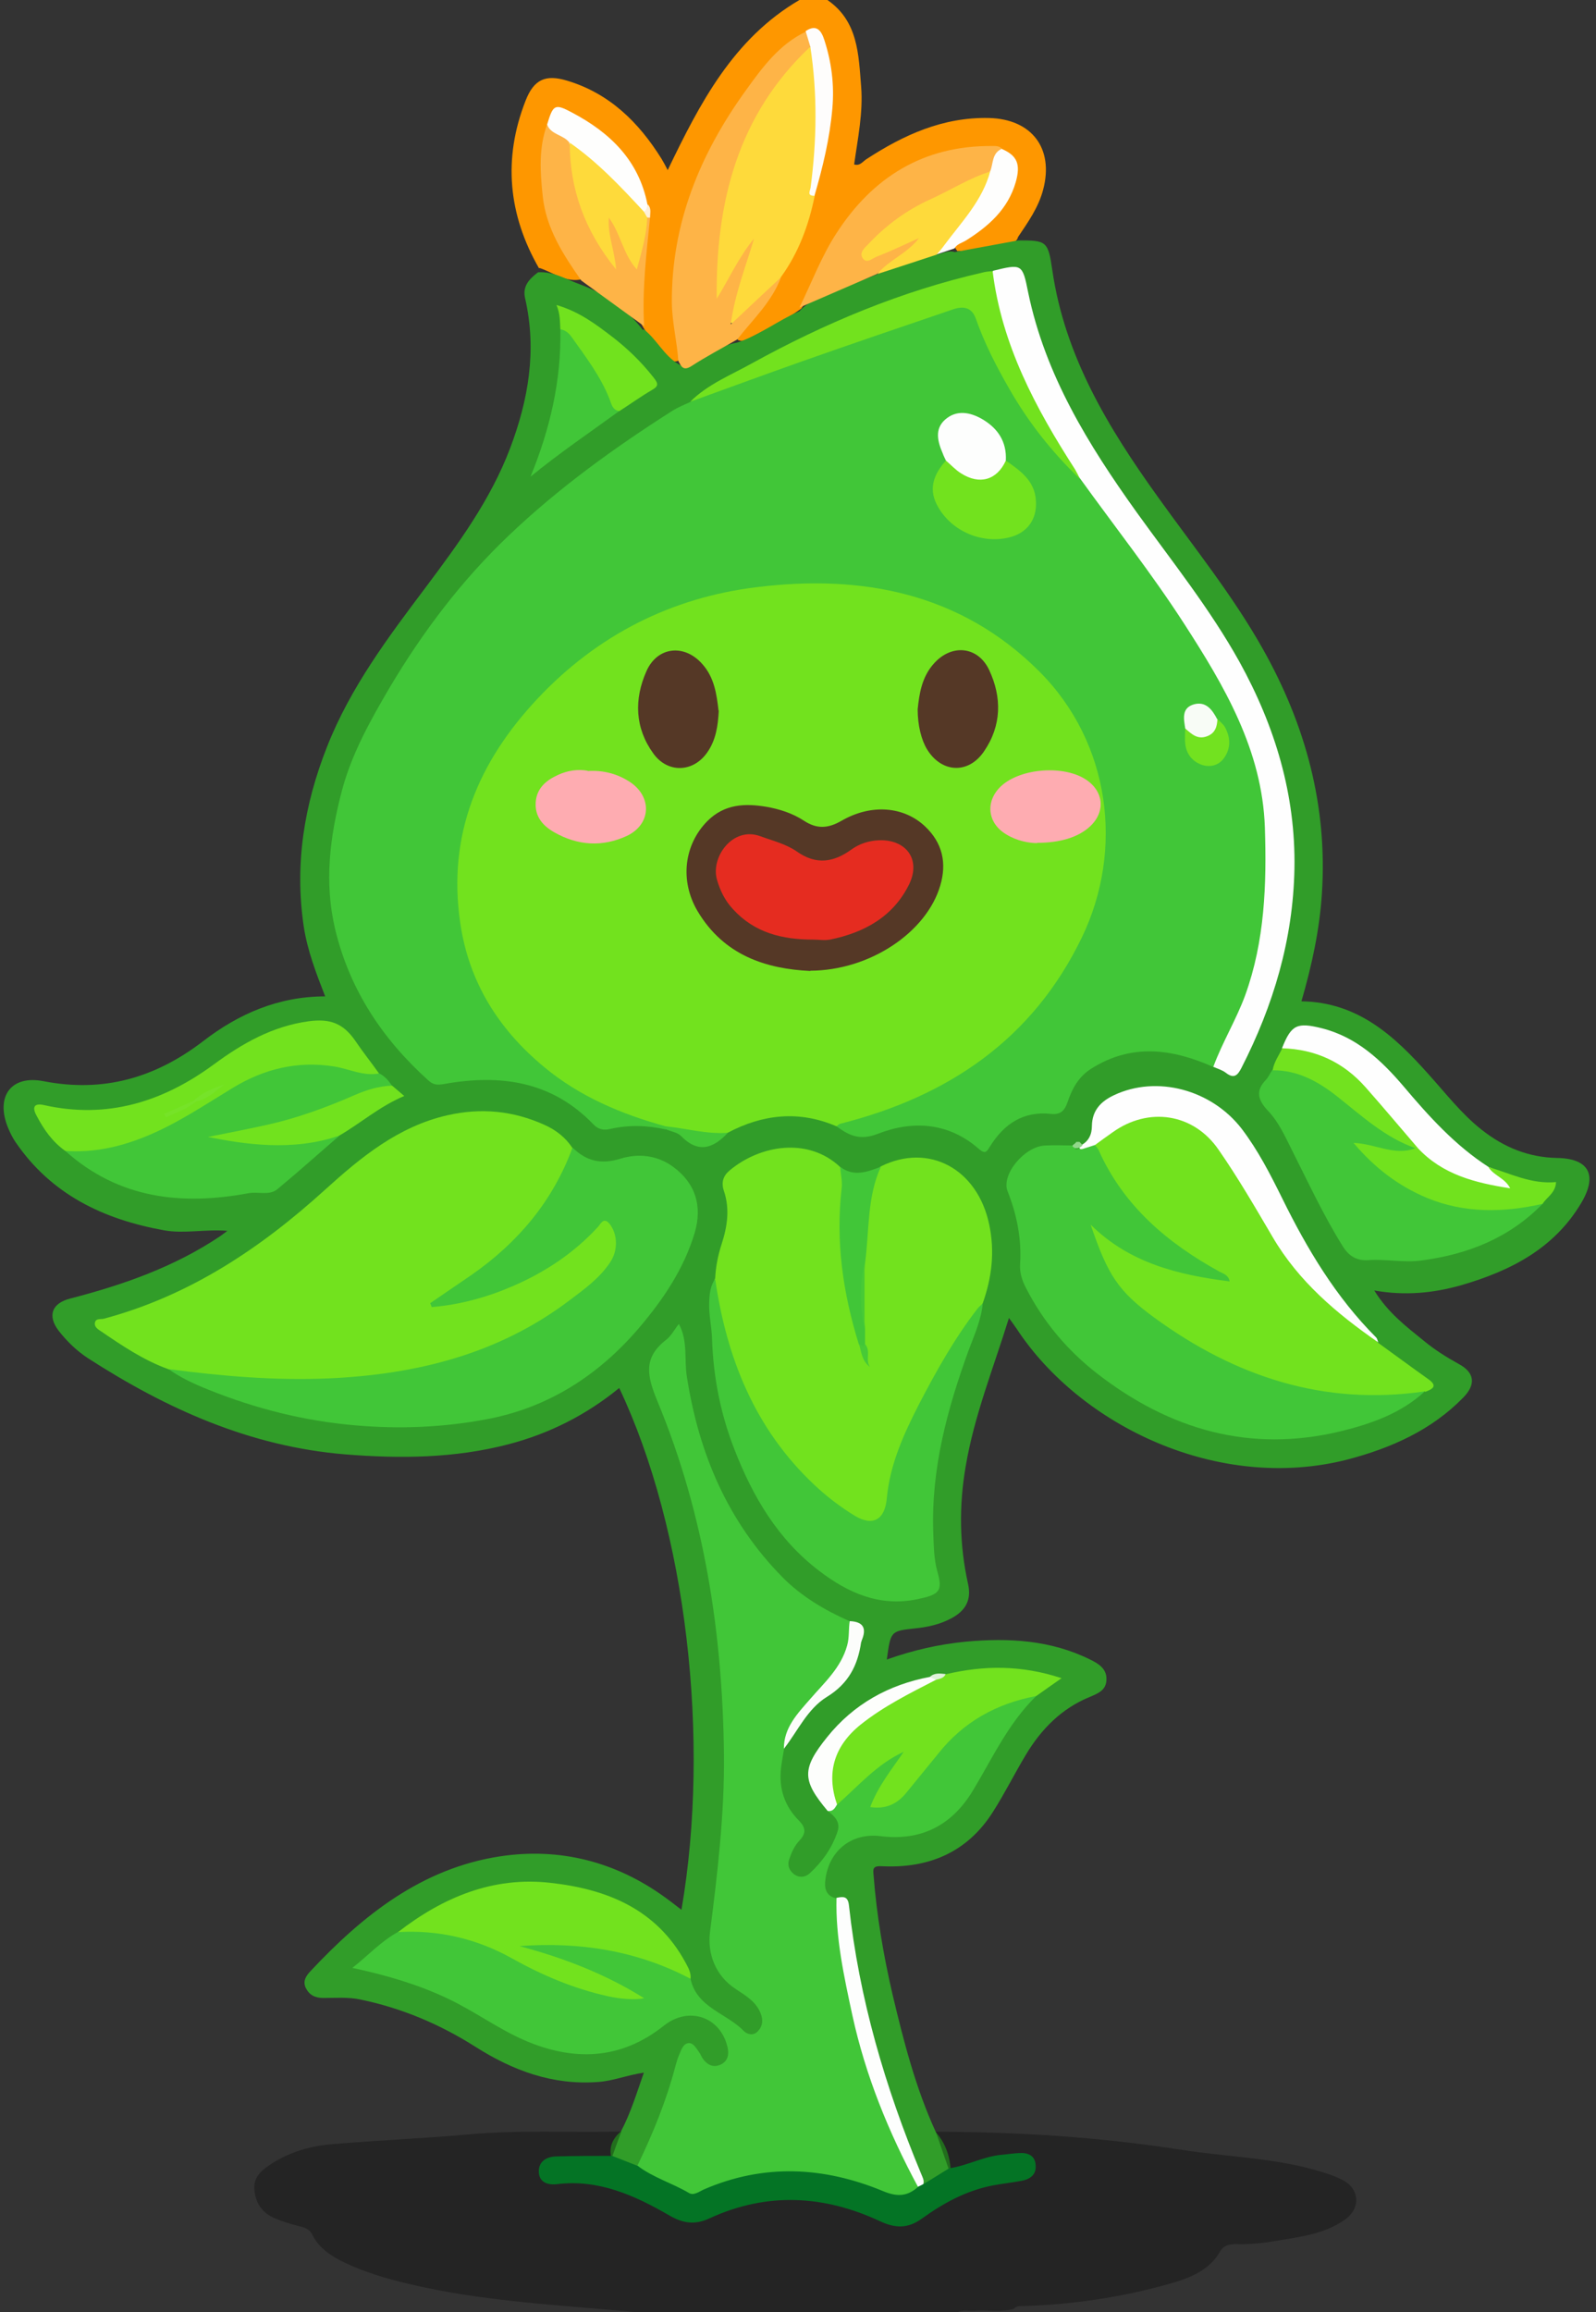 <?xml version="1.0" encoding="UTF-8"?><svg id="Layer_1" xmlns="http://www.w3.org/2000/svg" viewBox="0 0 61.55 89.15"><rect x="0" y="0" width="61.55" height="89.15" fill="#333333" stroke="none"/><path d="M20.79,10.35c-1.19-2.07-1.4-4.23-.52-6.47,.32-.82,.77-1.02,1.6-.77,1.63,.49,2.76,1.6,3.64,3.01,.04,.07,.08,.14,.12,.21,.03,.06,.07,.13,.12,.23,1.24-2.58,2.53-5.07,5.08-6.56h1.08c1.19,.82,1.2,2.11,1.3,3.34,.08,1-.13,2-.27,3,.22,.07,.33-.11,.47-.2,1.44-.94,2.96-1.63,4.73-1.59,1.65,.04,2.51,1.17,2.09,2.76-.18,.69-.58,1.25-.97,1.83-.03,.13-.13,.2-.25,.22-.69,.12-1.37,.33-2.09,.32-.29-.35,.08-.43,.25-.54,.59-.38,1.12-.81,1.51-1.41,.16-.25,.29-.52,.35-.82,.08-.45,0-.83-.46-1.04-1.5-.32-2.79,.23-4.01,.99-1.09,.67-1.94,1.57-2.46,2.77-.34,.78-.7,1.57-1.2,2.27-.66,.48-1.39,.81-2.1,1.19-.1,.06-.23,.07-.34,.02-.15-.27,.09-.39,.22-.55,.49-.62,1.02-1.22,1.36-1.95,.58-.98,1.04-2,1.24-3.13,.3-1.09,.57-2.19,.67-3.33,.07-.81-.04-1.59-.25-2.36-.07-.25-.16-.57-.56-.46-.99,.49-1.63,1.34-2.24,2.2-1.79,2.49-2.9,5.21-2.83,8.34,.01,.48,.12,.95,.16,1.42,.02,.2,.09,.39-.02,.58-.2,.16-.35,0-.46-.12-.38-.4-.78-.8-1.04-1.3-.12-1.13-.06-2.25,.14-3.36,.04-.2,.05-.39,.06-.59,0-.18,.02-.37-.04-.55-.3-1.62-1.36-2.66-2.72-3.44-.59-.34-.69-.28-.93,.37-.4,1.9-.19,3.69,1,5.29,.13,.17,.28,.35,.25,.59-.64,.16-1.12-.25-1.67-.43Z" fill="#fe9700"/><path d="M24.83,12.7c.5,.39,.77,1,1.32,1.33,.29,.18,.53,.01,.78-.12,.48-.27,.93-.61,1.5-.7,.86-.28,1.58-.86,2.4-1.21,.4-.45,.99-.57,1.5-.81,.48-.23,.99-.4,1.49-.61,.73-.27,1.47-.53,2.22-.75,.26-.02,.5-.2,.78-.11,.82-.15,1.63-.3,2.45-.45,1.08,0,1.15,.02,1.31,1.13,.48,3.34,2.17,6.11,4.08,8.77,1.38,1.93,2.87,3.77,4.04,5.85,1.65,2.93,2.5,6.06,2.28,9.43-.09,1.41-.39,2.78-.79,4.16,2.17,.03,3.58,1.33,4.89,2.8,.67,.74,1.28,1.54,2.07,2.16,.85,.67,1.8,1.06,2.9,1.08,1.22,.02,1.57,.65,.94,1.72-1.05,1.78-2.75,2.64-4.65,3.19-1.06,.3-2.15,.41-3.34,.2,.52,.85,1.23,1.39,1.91,1.94,.41,.34,.87,.63,1.34,.89,.62,.33,.68,.79,.18,1.3-1.23,1.26-2.79,1.95-4.47,2.39-4.97,1.27-10.29-1.3-12.75-5.04-.09-.13-.18-.26-.3-.42-.6,1.94-1.34,3.77-1.67,5.73-.26,1.52-.24,3.02,.09,4.51,.15,.65-.11,1.05-.62,1.33-.44,.24-.92,.35-1.42,.4-.95,.1-.94,.11-1.09,1.2,1.01-.36,2.02-.59,3.06-.69,1.65-.15,3.26-.06,4.78,.69,.33,.16,.65,.36,.63,.78-.01,.41-.33,.53-.66,.67-1.07,.44-1.85,1.23-2.44,2.21-.44,.73-.82,1.5-1.28,2.22-.99,1.56-2.48,2.18-4.28,2.09-.37-.02-.34,.12-.32,.35,.12,1.55,.38,3.08,.73,4.59,.43,1.81,.89,3.61,1.67,5.31,.35,.41,.54,.89,.57,1.44-.27,.38-.6,.62-1.09,.59-.85-1.63-1.38-3.38-1.89-5.14-.49-1.7-.84-3.44-1.09-5.2-.03-.23,0-.5-.34-.54-.54-.26-.67-.5-.51-1.03,.12-.4,.32-.78,.54-1.13,.23-.37,.59-.51,1.02-.54,.46-.03,.91,.06,1.38,.03,1.2-.08,2.05-.7,2.69-1.67,.33-.5,.57-1.05,.87-1.57,.45-.78,.97-1.51,1.63-2.13,.17-.19,.43-.27,.6-.53-1.34-.45-2.66-.32-3.98-.07-.2,.02-.41,0-.6,.08-1.54,.4-2.93,1.05-3.93,2.36-.86,1.12-.83,1.56,.09,2.61,.48,.56,.52,.85,.16,1.45-.22,.38-.45,.76-.78,1.05-.26,.23-.56,.33-.88,.12-.31-.21-.41-.58-.21-.84,.57-.73,.29-1.29-.15-1.96-.42-.63-.3-1.38-.08-2.09,.53-.97,1.12-1.9,2.07-2.5,.76-.48,.72-1.28,.9-1.99,.07-.29-.27-.28-.45-.37-2.66-1.1-4.19-3.24-5.28-5.77-.67-1.55-1.06-3.18-1.14-4.88,0-.16,.01-.32-.12-.5-.33,.32-.59,.69-.89,1.02-.27,.3-.06,.61,.06,.9,.95,2.21,1.63,4.51,2.07,6.87,.37,1.99,.58,3.98,.67,6.01,.12,2.71-.14,5.37-.47,8.05-.11,.89,.19,1.74,.99,2.3,.35,.24,.69,.48,.88,.88,.14,.31,.17,.63-.1,.89-.29,.28-.61,.17-.87-.04-.43-.33-.86-.64-1.31-.94-.38-.25-.51-.65-.61-1.07-.44-1.52-1.56-2.38-2.93-2.97-2.41-1.04-4.75-.84-7.01,.49-.4,.23-.78,.48-1.16,.74-.51,.35-.98,.75-1.5,1.2,2.15,.4,3.99,1.41,5.84,2.45,2.02,1.14,4.03,1.13,5.91-.41,.41-.34,.88-.51,1.38-.25,.6,.31,1.01,.78,1.13,1.46,.05,.3-.1,.55-.39,.67-.32,.13-.58,0-.8-.25-.14-.15-.19-.46-.47-.37-.22,.08-.24,.35-.3,.56-.31,1.12-.74,2.19-1.19,3.26-.1,.24-.19,.49-.43,.63-.41,.05-.73-.11-1.02-.39-.09-.42,.07-.73,.38-1,.37-.7,.6-1.46,.88-2.26-.63,.09-1.18,.32-1.77,.36-1.75,.13-3.28-.44-4.73-1.36-1.37-.87-2.84-1.49-4.43-1.82-.48-.1-.95-.06-1.43-.06-.32,0-.54-.11-.68-.39-.12-.26,.01-.46,.18-.64,2.02-2.16,4.3-3.97,7.31-4.43,2.3-.35,4.47,.2,6.38,1.59,.21,.15,.41,.31,.62,.47,1.13-6.56,.19-14.66-2.4-20.12-1.27,1.04-2.7,1.76-4.27,2.17-2.07,.54-4.17,.56-6.29,.39-3.67-.3-6.89-1.75-9.93-3.71-.44-.29-.81-.65-1.13-1.06-.44-.58-.26-1.06,.45-1.24,2.05-.53,4.02-1.22,5.79-2.41,.06-.04,.12-.09,.27-.2-.88-.07-1.66,.12-2.44-.02-2.34-.42-4.35-1.38-5.73-3.4-.11-.16-.2-.34-.28-.53-.51-1.21,.09-2.07,1.36-1.82,2.31,.45,4.31-.13,6.15-1.54,1.36-1.05,2.9-1.73,4.71-1.73-.35-.9-.69-1.78-.83-2.72-.35-2.39,.02-4.67,.9-6.9,.9-2.29,2.36-4.23,3.82-6.17,1.25-1.67,2.49-3.36,3.24-5.34,.71-1.87,1.04-3.79,.58-5.79-.11-.47,.17-.75,.5-1,.6-.04,1.1,.28,1.63,.47,.96,.36,1.78,.93,2.41,1.75Z" fill="#319d29"/><path d="M23.97,82.17c-.12,.32-.24,.64-.35,.96-.35,.3-.76,.14-1.15,.17-.34,.03-.68-.03-1.02,.05-.22,.05-.46,.14-.43,.42,.03,.25,.26,.27,.47,.29,.58,.04,1.16-.04,1.73,.11,.98,.25,1.89,.66,2.75,1.16,.44,.25,.84,.29,1.3,.08,2.23-1,4.46-.95,6.66,.08,.59,.27,1.11,.27,1.62-.12,1.03-.79,2.2-1.2,3.47-1.39,.1-.01,.2-.03,.29-.06,.21-.06,.39-.16,.37-.4-.02-.25-.24-.3-.44-.31-.67-.02-1.3,.21-1.93,.39-.24,.06-.48,.26-.73,.02-.16-.47-.33-.95-.49-1.42,3.19,0,6.36,.21,9.51,.7,1.67,.26,3.37,.3,5,.74,.4,.11,.81,.23,1.18,.42,.67,.35,.7,1.11,.07,1.54-.78,.54-1.7,.65-2.6,.8-.53,.09-1.06,.15-1.6,.13-.22,0-.46,.05-.58,.26-.44,.78-1.22,1.06-2,1.28-1.82,.51-3.69,.79-5.59,.85-.14,0-.28-.01-.39,.11-.5,.14-1.02,.03-1.52,.07-.21,.02-.43-.06-.64,.06,0,0,0,0,0,0-.4,0-.8,0-1.19,0-.88,0-1.76,0-2.64,0-1.76,0-3.52,0-5.28,0-.56,0-1.12,0-1.68,0-.52,0-1.04,0-1.56,0-2.93-.28-5.87-.4-8.75-1.08-.87-.2-1.73-.45-2.55-.84-.51-.25-.98-.55-1.24-1.08-.12-.24-.34-.28-.54-.33-.31-.08-.61-.17-.91-.3-.49-.21-.74-.59-.78-1.11-.04-.52,.34-.78,.71-1.02,.69-.43,1.46-.65,2.26-.72,1.76-.15,3.53-.22,5.3-.38,1.95-.18,3.91-.06,5.86-.11Z" opacity=".3"/><path d="M31.42,7.55c-.23,1.13-.62,2.19-1.3,3.13-.43,.61-.95,1.13-1.5,1.63-.11,.1-.25,.25-.42,.14-.16-.1-.14-.28-.1-.44,.17-.82,.4-1.62,.67-2.2-.16,.36-.48,.87-.74,1.4-.08,.17-.17,.45-.38,.39-.26-.06-.19-.36-.21-.57-.06-.66,.07-1.32,.15-1.97,.29-2.52,1.14-4.82,2.91-6.7,.23-.24,.37-.78,.91-.48,.35,1.51,.22,3.03,.12,4.56-.03,.37-.23,.72-.11,1.1Z" fill="#feda3b"/><path d="M31.25,1.8c-2.8,2.63-3.65,6-3.61,9.72,.48-.77,.85-1.61,1.44-2.32-.31,1.06-.73,2.08-.9,3.31,.71-.67,1.32-1.24,1.94-1.82-.35,.95-1.09,1.63-1.69,2.4-.59,.34-1.2,.66-1.77,1.03-.32,.2-.39,0-.5-.2-.05-.75-.24-1.48-.25-2.24-.02-3.07,1.09-5.75,2.85-8.19,.64-.89,1.29-1.78,2.32-2.27,.23,.15,.4,.31,.18,.6Z" fill="#feb447"/><path d="M33.83,10.56c-1,.43-2,.87-3,1.3,.47-.96,.85-1.98,1.43-2.87,1.39-2.15,3.35-3.38,5.99-3.36,.14,0,.28-.01,.39,.1-.07,.31-.21,.59-.32,.88-.88,.46-1.78,.89-2.67,1.33-.7,.35-1.33,.81-1.87,1.38-.12,.12-.3,.22-.26,.47,.56-.12,1.02-.46,1.55-.62,.16-.05,.36-.2,.47,.01,.1,.19-.1,.32-.24,.43-.46,.34-.96,.64-1.46,.93Z" fill="#feb447"/><path d="M24.83,12.57c-.8-.58-1.61-1.17-2.41-1.75-.7-1-1.36-2.01-1.49-3.26-.1-.93-.16-1.86,.17-2.76,.38,.17,.78,.32,.97,.74,.2,1.91,.57,3.01,1.47,4.34-.07-.36-.17-.69-.19-1.02,0-.17-.1-.39,.12-.47,.23-.08,.29,.15,.37,.3,.25,.47,.43,.98,.68,1.45,.12-.58,.18-1.17,.39-1.72,.05-.04,.1-.06,.16-.04-.14,1.39-.31,2.78-.23,4.19Z" fill="#feb447"/><path d="M21.96,5.5c-.23-.31-.72-.3-.86-.7,.23-.76,.29-.82,.96-.46,1.46,.77,2.58,1.84,2.91,3.55,.04,.12,.06,.23-.07,.32-.18,.06-.32-.03-.42-.16-.66-.86-1.52-1.52-2.32-2.24-.09-.08-.15-.18-.21-.29Z" fill="#fefefd"/><path d="M38.19,6.6c.12-.3,.06-.69,.44-.86,.6,.26,.74,.59,.54,1.29-.3,1.04-1.05,1.7-1.93,2.25-.15,.09-.34,.13-.43,.3-.23,.08-.46,.15-.69,.23-.05-.1-.01-.2,.05-.28,.76-.92,1.41-1.91,2.02-2.94Z" fill="#fefefd"/><path d="M31.25,1.8c-.06-.2-.12-.4-.18-.6,.43-.29,.61,0,.72,.34,.28,.86,.39,1.73,.31,2.64-.1,1.16-.37,2.27-.69,3.37-.29,0-.18-.16-.15-.31,.24-1.81,.27-3.63-.01-5.44Z" fill="#fefdfc"/><path d="M24.83,8.16c.12-.06,.12-.18,.15-.28,.15,.15,.09,.33,.09,.51,0,0-.05,0-.05,0h-.05c-.11-.04-.18-.1-.13-.23Z" fill="#fef0d8"/><path d="M46.79,41.14c-1.58-.7-3.15-.92-4.71,.07-.49,.31-.74,.78-.91,1.29-.12,.35-.29,.49-.65,.45-1.05-.11-1.79,.38-2.33,1.24-.12,.19-.18,.34-.43,.12-1.17-1.03-2.55-1.12-3.91-.59-.7,.27-1.11,.06-1.59-.29,.03-.32,.31-.26,.5-.31,2.65-.76,4.99-2.04,6.86-4.09,2.25-2.46,3.31-5.34,2.67-8.65-.55-2.87-2.34-4.9-4.88-6.26-1.79-.96-3.72-1.37-5.76-1.42-2.25-.05-4.39,.3-6.41,1.25-3.58,1.68-6.3,4.22-7.21,8.21-.84,3.66,.36,6.69,3.28,9.04,1.1,.89,2.37,1.47,3.72,1.88,.23,.07,.48,.09,.64,.3,.04,.06,.03,.12,0,.17-.71-.16-1.42-.18-2.13-.02-.25,.06-.46,.03-.65-.17-1.61-1.68-3.61-1.95-5.77-1.56-.24,.04-.4,.04-.59-.13-1.78-1.6-3.05-3.51-3.61-5.86-.42-1.79-.2-3.55,.26-5.3,.38-1.45,1.11-2.74,1.86-4.02,1.28-2.15,2.78-4.13,4.59-5.85,1.92-1.83,4.07-3.38,6.3-4.8,.22-.14,.46-.23,.69-.34,.99-.62,2.12-.93,3.2-1.33,2.15-.79,4.32-1.56,6.5-2.26,1-.32,1.18-.25,1.59,.73,.9,2.16,2.15,4.09,3.82,5.74,.71,.81,1.27,1.74,1.92,2.6,1.56,2.07,3.01,4.21,4.14,6.57,1.01,2.12,1.33,4.32,1.11,6.63-.06,.65-.07,1.31-.15,1.97-.21,1.72-.92,3.25-1.72,4.75-.06,.11-.16,.18-.24,.26Z" fill="#41c638"/><path d="M25.67,43.43c-1.71-.47-3.32-1.15-4.69-2.29-1.75-1.45-2.9-3.27-3.23-5.55-.5-3.4,.69-6.21,2.98-8.65,2.31-2.46,5.17-3.9,8.46-4.3,4.05-.5,7.86,.22,10.89,3.25,2.76,2.76,3.26,6.89,1.65,10.24-1.9,3.95-5.17,6.15-9.32,7.2-.05,.01-.1,.06-.15,.1-1.44-.62-2.84-.47-4.2,.25-.85,.35-1.62,.03-2.4-.25Z" fill="#72e21e"/><path d="M26.63,76.3c.24,1.12,1.39,1.32,2.06,2.02,.1,.1,.35,.21,.54,0,.19-.2,.2-.43,.11-.67-.17-.46-.58-.7-.96-.95-.8-.52-1.1-1.38-1-2.19,.29-2.27,.56-4.54,.54-6.82-.05-4.68-.75-9.27-2.55-13.62-.4-.97-.6-1.69,.31-2.4,.2-.15,.32-.39,.5-.62,.36,.66,.2,1.38,.31,2.04,.46,2.95,1.57,5.58,3.69,7.73,.73,.74,1.63,1.27,2.58,1.69,.33,.72-.03,1.31-.38,1.88-.27,.43-.62,.82-.98,1.19-.53,.52-.91,1.14-1.16,1.84-.04,.25-.09,.51-.12,.76-.09,.78,.14,1.47,.69,2.02,.28,.28,.27,.5,.03,.76-.2,.21-.31,.46-.4,.72-.09,.25,0,.44,.17,.58,.19,.15,.43,.14,.61-.02,.49-.45,.87-.98,1.08-1.62,.12-.36-.11-.59-.38-.79,.09-.14,.21-.25,.33-.37,.62-.62,1.22-1.26,1.96-1.75,.12-.08,.22-.18,.35-.23,.12-.06,.27-.14,.38,0,.08,.11,.01,.23-.05,.33-.19,.3-.43,.58-.63,.88-.16,.25-.32,.5-.45,.84,.49,.01,.81-.22,1.07-.55,.4-.5,.81-.99,1.21-1.48,.89-1.09,2.04-1.77,3.37-2.15,.17-.05,.35-.11,.5,.05-1.06,1.03-1.67,2.36-2.42,3.61-.81,1.36-1.99,1.99-3.59,1.79-1.15-.14-2.04,.61-2.13,1.79-.02,.3,.1,.55,.45,.61,.32,.52,.18,1.12,.25,1.68,.37,2.91,1.2,5.67,2.47,8.31,.18,.37,.41,.73,.44,1.16-.4,.51-.64,.59-1.23,.36-.9-.35-1.81-.61-2.77-.73-1.3-.16-2.57-.05-3.77,.44-.74,.3-1.37,.33-2.02-.14-.21-.15-.46-.23-.7-.35-.18-.09-.38-.16-.36-.42,.6-1.24,1.12-2.51,1.47-3.85,.04-.15,.09-.31,.15-.45,.08-.18,.15-.42,.37-.43,.18,0,.28,.2,.39,.35,.06,.08,.09,.18,.15,.26,.17,.23,.4,.35,.68,.22,.28-.13,.33-.39,.27-.66-.27-1.2-1.51-1.6-2.46-.84-1.67,1.33-3.5,1.38-5.4,.55-1.02-.45-1.92-1.12-2.94-1.6-1.16-.55-2.37-.9-3.67-1.18,.61-.48,1.1-1.02,1.75-1.38,.79-.34,1.58-.13,2.35,.05,.82,.19,1.59,.52,2.33,.93,1.23,.69,2.52,1.22,3.93,1.38,.2,.02,.39,.08,.57,.16-1.34-.74-2.73-1.34-4.22-1.71-.16-.04-.39-.09-.36-.31,.02-.15,.21-.17,.35-.18,2.15-.08,4.23,.16,6.14,1.24,.09,.05,.14,.14,.19,.22Z" fill="#41c638"/><path d="M6.48,52.79c-.94-.34-1.77-.9-2.59-1.46-.11-.07-.26-.17-.23-.32,.03-.19,.22-.13,.34-.16,3.29-.88,6.03-2.7,8.53-4.97,1.38-1.25,2.83-2.45,4.74-2.88,1.29-.29,2.52-.17,3.72,.37,.45,.2,.82,.49,1.09,.9-.18,1.28-.92,2.27-1.74,3.21-.94,1.08-2.11,1.88-3.4,2.75,2.19-.35,4.01-1.15,5.54-2.57,.2-.19,.38-.41,.61-.57,.25-.18,.43-.13,.58,.14,.34,.58,.3,1.17-.15,1.72-.61,.73-1.36,1.3-2.15,1.8-2.3,1.46-4.81,2.27-7.54,2.46-1.28,.09-2.55,.12-3.83,.08-1.19-.04-2.39-.11-3.53-.5Z" fill="#72e21e"/><path d="M27.58,49.31c.02-.46,.11-.91,.25-1.34,.22-.67,.32-1.36,.09-2.04-.12-.35-.02-.6,.22-.8,1.17-.98,3.02-1.29,4.25-.14,.15,.22,.27,.45,.24,.72-.24,2.02,.08,3.99,.57,5.94,.03,.23,.17,.43,.15,.68,.04-.24-.09-.42-.12-.62-.05-.19-.05-.39-.05-.58,0-.79,0-1.58,0-2.38,.05-.95,.16-1.9,.29-2.84,.05-.36,.19-.69,.49-.93,1.86-.93,3.74,.09,4.19,2.24,.22,1.05,.1,2.04-.25,3.03-.66,1.23-1.51,2.35-2.13,3.6-.65,1.31-1.28,2.62-1.44,4.1-.08,.76-.71,1.03-1.43,.61-.99-.57-1.85-1.33-2.58-2.21-1.44-1.75-2.27-3.79-2.74-5.99-.07-.35-.13-.71-.01-1.06Z" fill="#72e21e"/><path d="M6.48,52.79c2.06,.27,4.12,.45,6.19,.36,3.37-.15,6.54-.93,9.28-3,.57-.43,1.16-.85,1.57-1.46,.32-.46,.31-1.1-.02-1.51-.23-.27-.34,.03-.45,.14-.92,1-2.04,1.74-3.27,2.27-.99,.43-2.04,.72-3.13,.81-.02-.05-.04-.1-.06-.15,.53-.36,1.05-.72,1.58-1.08,1.8-1.25,3.15-2.85,3.91-4.92,.53,.52,1.09,.66,1.84,.43,.68-.21,1.42-.15,2.05,.32,.84,.62,1.13,1.49,.82,2.54-.42,1.4-1.23,2.59-2.16,3.68-1.56,1.82-3.5,3.07-5.89,3.51-1.66,.31-3.33,.38-5.04,.23-1.97-.17-3.83-.64-5.65-1.37-.55-.22-1.1-.47-1.58-.82Z" fill="#41c638"/><path d="M54.95,53.65c-.92,.85-2.07,1.25-3.25,1.54-3.49,.84-6.59-.06-9.38-2.22-1.17-.91-2.09-2.01-2.76-3.32-.15-.29-.24-.58-.22-.91,.06-.97-.12-1.89-.48-2.8-.26-.64,.64-1.73,1.44-1.77,.4-.02,.8,0,1.2,0,.03,.06,.02,.1-.04,.14,.13,.02,.22-.06,.32-.11,.15-.09,.31-.17,.49-.11,.22,.1,.3,.32,.39,.51,.9,1.85,2.41,3.09,4.12,4.13,.28,.17,.8,.29,.67,.64-.14,.39-.59,.09-.91,.05-1.58-.23-3.07-.69-4.26-1.88,.59,2.13,2.26,3.19,3.94,4.2,1.57,.94,3.27,1.58,5.1,1.8,1.01,.12,2.03,.07,3.05,.04,.19,0,.4-.11,.56,.08Z" fill="#41c638"/><path d="M54.95,53.65c-3.89,.57-7.32-.57-10.43-2.84-1.39-1.02-1.79-1.62-2.46-3.59,1.49,1.48,3.37,1.94,5.36,2.19-.04-.24-.22-.29-.38-.37-2.02-1.11-3.71-2.54-4.67-4.69-.03-.07-.09-.13-.14-.19,.48-.91,1.93-1.44,3.07-1.14,.78,.2,1.41,.6,1.88,1.29,.69,1.03,1.29,2.12,1.94,3.17,.76,1.24,1.69,2.31,2.84,3.21,.42,.33,.8,.72,1.19,1.09,.64,.46,1.27,.93,1.92,1.39,.39,.27,.19,.39-.11,.5Z" fill="#72e21e"/><path d="M27.58,49.31c.44,3.05,1.53,5.79,3.83,7.95,.48,.45,1,.85,1.56,1.19,.7,.42,1.16,.14,1.23-.68,.12-1.31,.66-2.49,1.25-3.64,.66-1.27,1.36-2.52,2.24-3.66,.06-.08,.14-.14,.21-.21-.06,.64-.33,1.23-.55,1.82-.82,2.26-1.44,4.55-1.36,6.98,.02,.51,.02,1.05,.16,1.54,.22,.77,.07,.89-.8,1.07-1.44,.29-2.65-.25-3.76-1.1-1.59-1.21-2.56-2.86-3.27-4.69-.53-1.36-.81-2.77-.86-4.24-.01-.47-.13-.94-.11-1.42,.01-.32,.04-.63,.23-.91Z" fill="#41c638"/><path d="M46.79,41.14c.35-.95,.88-1.81,1.23-2.76,.76-2.1,.83-4.28,.76-6.47-.1-2.99-1.57-5.47-3.12-7.87-1.24-1.92-2.66-3.72-4-5.58-1.62-2.13-2.86-4.44-3.36-7.1-.06-.3-.2-.61,0-.92,1.11-.27,1.13-.27,1.35,.83,.66,3.2,2.33,5.89,4.19,8.49,1.36,1.89,2.82,3.71,3.96,5.76,1.37,2.48,2.17,5.12,2.12,7.97-.05,2.73-.81,5.28-2.05,7.7-.14,.27-.28,.42-.59,.18-.14-.11-.32-.16-.48-.23Z" fill="#fefefe"/><path d="M59.49,46.42c-1.28,1.31-2.86,1.94-4.65,2.18-.7,.1-1.38-.06-2.07-.01-.44,.03-.75-.15-.99-.54-.73-1.17-1.31-2.42-1.93-3.65-.28-.55-.52-1.12-.96-1.58-.35-.37-.49-.74-.09-1.16,.11-.11,.17-.26,.26-.39,.23-.21,.49-.12,.74-.06,.91,.24,1.68,.74,2.37,1.36,.63,.56,1.29,1.07,2.08,1.39,.17,.07,.33,.15,.36,.36-.12,.25-.36,.24-.57,.21-.51-.06-1.03-.12-1.51-.3,1.18,1.19,2.53,2.04,4.26,2.23,.68,.08,1.35,.01,2.02-.09,.23-.04,.47-.14,.68,.05Z" fill="#41c638"/><path d="M14.63,41.39c.21,.11,.36,.28,.49,.48-1.38,.51-2.71,1.14-4.14,1.51-.88,.23-1.76,.49-2.58,.49,.09-.04,.3-.02,.49,0,1.31,.13,2.62,.24,3.91-.14,.1-.03,.2,0,.28,.07-.8,.69-1.58,1.39-2.39,2.06-.31,.25-.74,.08-1.11,.15-2.58,.48-5,.21-7.05-1.62,.1-.12,.24-.14,.38-.14,1.96-.03,3.62-.89,5.19-1.93,.89-.59,1.8-1.07,2.85-1.31,1.29-.29,2.48,0,3.68,.39Z" fill="#41c638"/><path d="M26.63,76.3c-2.07-1.09-4.28-1.43-6.6-1.26,1.69,.45,3.31,1.07,4.81,2.01-.3,.07-.9,.04-1.41-.08-1.31-.29-2.53-.81-3.71-1.47-1.35-.75-2.82-1.09-4.37-1,1.73-1.34,3.66-2.15,5.87-1.9,2.18,.24,4.1,1.01,5.22,3.08,.1,.19,.22,.39,.19,.62Z" fill="#72e21e"/><path d="M24.59,83.51c.6,.46,1.34,.67,1.98,1.05,.18,.11,.39-.05,.56-.13,2.32-1.01,4.64-.89,6.93,.06,.55,.23,.94,.2,1.35-.17,.04-.09,.1-.16,.22-.11,.32-.2,.65-.4,.97-.6,.69-.1,1.31-.45,2-.52,.24-.02,.47-.06,.71-.07,.34-.02,.61,.1,.63,.47,.03,.37-.22,.54-.54,.6-.37,.07-.75,.11-1.12,.18-1.02,.2-1.9,.68-2.73,1.28-.53,.38-1.01,.38-1.61,.1-2.16-1.01-4.36-1.13-6.56-.12-.55,.26-1.01,.22-1.56-.1-1.33-.77-2.73-1.41-4.34-1.21-.36,.04-.68-.07-.7-.46-.02-.41,.29-.6,.67-.61,.72-.02,1.44-.02,2.16-.02,.32,.13,.65,.25,.97,.38Z" fill="#047425"/><path d="M39.95,65.4c-1.52,.29-2.79,.99-3.76,2.21-.41,.51-.83,1.01-1.24,1.52-.35,.43-.79,.64-1.39,.55,.3-.8,.82-1.44,1.29-2.13-1.03,.47-1.75,1.32-2.57,2.04-.52-.64-.32-1.34-.11-2,.16-.49,.51-.89,.93-1.21,.89-.68,1.85-1.23,2.88-1.65,.16-.08,.34-.07,.49-.17,1.47-.35,2.93-.36,4.47,.15-.38,.26-.68,.48-.98,.69Z" fill="#72e21e"/><path d="M14.63,41.39c-.62,.12-1.17-.18-1.76-.27-1.41-.22-2.69,.1-3.88,.82-1.12,.68-2.21,1.42-3.44,1.91-.98,.39-1.97,.6-3.03,.53-.5-.35-.84-.84-1.12-1.38-.17-.32-.07-.47,.29-.39,2.44,.55,4.59-.12,6.56-1.57,1.1-.81,2.26-1.47,3.65-1.66,.82-.11,1.33,.07,1.8,.75,.29,.43,.61,.83,.91,1.25Z" fill="#72e21e"/><path d="M38.28,10.45c.35,2.85,1.66,5.29,3.18,7.65,.07,.12,.13,.24,.19,.37-1.08-1.03-2-2.2-2.74-3.5-.5-.87-.95-1.75-1.28-2.69-.16-.45-.51-.48-.88-.35-1.94,.66-3.88,1.32-5.81,2-1.44,.51-2.88,1.04-4.32,1.56,.67-.67,1.55-1.02,2.36-1.47,2.83-1.56,5.79-2.8,8.95-3.52,.11-.03,.23-.03,.35-.05Z" fill="#72e21e"/><path d="M53.15,51.76c-1.6-1.11-3.07-2.35-4.07-4.06-.67-1.14-1.33-2.28-2.08-3.36-.97-1.42-2.71-1.67-4.09-.68-.23,.16-.45,.32-.68,.49-.16,.05-.32,.1-.47,.15-.12,.03-.15-.01-.11-.12,.33-.15,.46-.43,.46-.77,.01-.59,.34-.94,.85-1.18,1.65-.78,3.76-.22,4.93,1.3,.63,.83,1.1,1.75,1.56,2.68,.96,1.95,2.07,3.81,3.62,5.36,.05,.05,.06,.14,.09,.21Z" fill="#fefefe"/><path d="M49.44,40.42c.36-.91,.58-1.01,1.54-.77,1.34,.34,2.29,1.23,3.15,2.24,.98,1.16,1.99,2.28,3.28,3.11,.27,.09,.47,.3,.71,.43,.12,.07,.23,.19,.19,.34-.04,.17-.21,.19-.34,.16-1.23-.24-2.49-.43-3.28-1.59-.8-.67-1.38-1.53-2.08-2.28-.75-.8-1.65-1.3-2.73-1.47-.16-.02-.32-.02-.43-.17Z" fill="#fefefe"/><path d="M54.68,44.27c.95,1.02,2.2,1.34,3.56,1.55-.2-.4-.64-.49-.84-.82,.84,.24,1.64,.67,2.61,.58-.02,.42-.36,.58-.52,.84-1.51,.34-3.01,.37-4.46-.23-1.1-.46-2.02-1.16-2.83-2.12,.84,.03,1.57,.51,2.37,.21,.04-.05,.07-.05,.11,0Z" fill="#71e21e"/><path d="M23.88,15.85c-1.14,.83-2.31,1.62-3.42,2.53,.75-1.83,1.19-3.71,1.15-5.68,.39-.14,.53,.18,.7,.41,.65,.84,1.18,1.75,1.57,2.74Z" fill="#41c638"/><path d="M38.19,6.6c-.3,1.13-1.1,1.95-1.77,2.85-.09,.13-.2,.25-.3,.37-.76,.25-1.53,.5-2.29,.75,.45-.55,1.16-.79,1.61-1.39-.55,.25-1.1,.51-1.66,.73-.15,.06-.37,.28-.52,.03-.12-.2,.07-.37,.21-.51,.69-.74,1.48-1.32,2.4-1.74,.78-.35,1.5-.82,2.33-1.08Z" fill="#feda3b"/><path d="M35.62,84.21c-.07,.04-.15,.08-.22,.11-1.13-2.1-2.02-4.28-2.53-6.62-.32-1.49-.65-2.98-.61-4.52,.25-.05,.44-.08,.48,.29,.39,3.59,1.4,7.02,2.78,10.34,.05,.13,.13,.25,.09,.4Z" fill="#fdfefd"/><path d="M13.08,43.79c-1.79,.62-3.67,.33-5.06,.05,.85-.17,1.57-.31,2.29-.47,1.17-.26,2.28-.67,3.38-1.15,.46-.2,.93-.34,1.43-.36,.13,.11,.27,.23,.47,.4-.95,.4-1.68,1.05-2.51,1.53Z" fill="#71e21e"/><path d="M23.88,15.85c-.27-.04-.3-.28-.38-.48-.35-.88-.92-1.62-1.46-2.38-.1-.14-.24-.27-.43-.29-.02-.29,0-.59-.15-.94,.88,.26,1.5,.73,2.13,1.21,.6,.46,1.14,.98,1.61,1.58,.18,.23,.22,.33-.06,.49-.43,.25-.83,.54-1.25,.81Z" fill="#71e21e"/><path d="M33.12,51.83c-.61-1.96-.9-3.96-.66-6.02,.03-.27-.04-.54-.06-.82,.52,.4,1.04,.2,1.57,0-.54,1.18-.44,2.47-.61,3.72-.09,.84-.09,1.68,0,2.52,0,.2,0,.4,0,.6,.02,.05,.03,.11-.03,.13-.11,.03-.16-.05-.21-.13Z" fill="#41c638"/><path d="M54.68,44.27h-.05s-.05,0-.05,0c-1.17-.41-2.06-1.24-3.01-1.99-.72-.57-1.52-1.02-2.49-1.01,.05-.32,.24-.57,.37-.85,1.29,.04,2.36,.54,3.21,1.5,.69,.78,1.35,1.57,2.03,2.36Z" fill="#72e21f"/><path d="M36.1,64.77c-1.01,.52-2.02,1.02-2.91,1.73-1.03,.83-1.33,1.87-.91,3.08-.08,.14-.16,.28-.36,.25-.99-1.18-1.01-1.62-.02-2.85,1.02-1.27,2.37-2.02,3.96-2.32,.12-.05,.25-.11,.24,.11Z" fill="#fdfefc"/><path d="M30.23,67.42c0-.8,.52-1.34,1-1.89,.55-.64,1.2-1.21,1.44-2.08,.09-.32,.05-.63,.1-.94,.53,.02,.66,.28,.46,.75,0,.02-.01,.04-.02,.06-.13,.9-.49,1.6-1.32,2.11-.75,.46-1.12,1.31-1.65,1.99Z" fill="#fcfdfb"/><path d="M25.67,43.43c.8,.08,1.58,.31,2.4,.25-.56,.6-1.14,.81-1.81,.12-.14-.14-.39-.17-.59-.26,0-.04,0-.08,0-.12Z" fill="#43c737"/><path d="M36.1,64.77c-.08-.04-.16-.07-.24-.11,.18-.17,.4-.13,.61-.11-.07,.16-.22,.18-.37,.22Z" fill="#dff2d9"/><path d="M41.64,44.04s.08,.08,.11,.12c-.1,.12-.26,.15-.36,.07-.1-.08,.1-.12,.11-.2,.05,0,.09,0,.14,0Z" fill="#92d78a"/><path d="M24.83,8.16c.04,.08,.09,.15,.13,.23-.02,.66-.21,1.29-.4,2-.53-.58-.61-1.35-1.08-2-.05,.68,.22,1.24,.28,2-1.23-1.52-1.78-3.1-1.79-4.89,1.08,.75,1.97,1.7,2.86,2.66Z" fill="#feda3b"/><path d="M38.79,17.76c.56,.39,1.12,.78,1.16,1.55,.05,.73-.35,1.26-1.06,1.42-1.09,.25-2.27-.29-2.77-1.29-.32-.64-.08-1.19,.36-1.68,.13-.06,.23,.02,.33,.08,1,.67,1.14,.66,1.98-.08Z" fill="#72e21e"/><path d="M38.79,17.76c-.34,.75-1.01,.95-1.73,.49-.21-.13-.39-.33-.58-.49-.04-.09-.09-.18-.12-.27-.2-.46-.33-.95,.1-1.32,.43-.37,.94-.28,1.4-.02,.61,.35,.97,.87,.93,1.61Z" fill="#fdfefd"/><path d="M46.95,27.72c.09,.1,.21,.19,.28,.3,.23,.41,.25,.84-.04,1.23-.21,.28-.56,.35-.87,.23-.42-.16-.63-.52-.62-.99,0-.14,0-.28,.01-.42,.02,0,.04-.03,.05-.02,.52,.33,.89,.11,1.19-.34Z" fill="#72e220"/><path d="M46.95,27.72c-.01,.29-.08,.55-.4,.67-.37,.14-.6-.09-.84-.3-.06-.37-.15-.79,.33-.93,.46-.13,.71,.2,.9,.57Z" fill="#f8fcf6"/><path d="M31.25,37.44c-1.69-.08-3.33-.59-4.35-2.31-.69-1.17-.52-2.56,.38-3.47,.66-.66,1.45-.69,2.28-.55,.51,.09,1.01,.25,1.45,.54,.49,.32,.92,.3,1.44,0,1.16-.67,2.41-.55,3.22,.21,.68,.64,.85,1.42,.59,2.29-.53,1.8-2.71,3.27-5.01,3.28Z" fill="#553826"/><path d="M35.39,27.35c.06-.57,.15-1.25,.64-1.78,.68-.75,1.69-.65,2.12,.27,.49,1.05,.48,2.14-.2,3.13-.6,.89-1.64,.84-2.2-.08-.22-.36-.36-.93-.36-1.54Z" fill="#553826"/><path d="M27.72,27.39c-.03,.6-.11,1.15-.45,1.63-.54,.77-1.52,.8-2.07,.04-.72-.99-.75-2.1-.27-3.18,.42-.95,1.46-1.06,2.15-.28,.47,.52,.56,1.18,.63,1.8Z" fill="#553826"/><path d="M22.66,29.73c.61-.04,1.17,.11,1.66,.44,.84,.58,.78,1.62-.14,2.06-.95,.44-1.9,.38-2.81-.14-.44-.25-.75-.61-.71-1.16,.04-.54,.4-.84,.86-1.05,.37-.17,.76-.23,1.15-.16Z" fill="#feacb1"/><path d="M40,32.51c-.31,0-.78-.08-1.2-.34-.73-.44-.81-1.28-.19-1.86,.76-.7,2.45-.82,3.3-.23,.68,.47,.72,1.27,.09,1.82-.43,.38-1.11,.6-2.01,.6Z" fill="#feacb1"/><path d="M33.34,51.23c-.18-.84-.19-1.68,0-2.52,0,.84,0,1.68,0,2.52Z" fill="#47ca36"/><path d="M33.12,51.83c.08,.01,.16,.13,.24,0,.24,.26,0,.61,.19,.88-.31-.23-.33-.57-.42-.88Z" fill="#47ca36"/><path d="M7.44,42.47c.34-.34,.78-.5,1.21-.66-.34,.27-.65,.57-1.09,.66-.04,.04-.08,.05-.12,0Z" fill="#76e32a"/><path d="M7.44,42.47s.08,0,.12,0c-.34,.3-.77,.42-1.16,.62-.02-.05-.05-.09-.07-.14,.37-.16,.74-.33,1.11-.49Z" fill="#76e328"/><path d="M31.35,36.23c-1.18,0-2.25-.26-3.08-1.17-.31-.33-.5-.72-.62-1.14-.25-.87,.61-2.06,1.66-1.68,.49,.18,1,.3,1.43,.6,.74,.52,1.41,.41,2.09-.08,.32-.23,.67-.34,1.06-.36,1.05-.04,1.63,.73,1.18,1.68-.61,1.26-1.73,1.88-3.06,2.15-.21,.04-.44,0-.66,0Z" fill="#e52c20"/></svg>